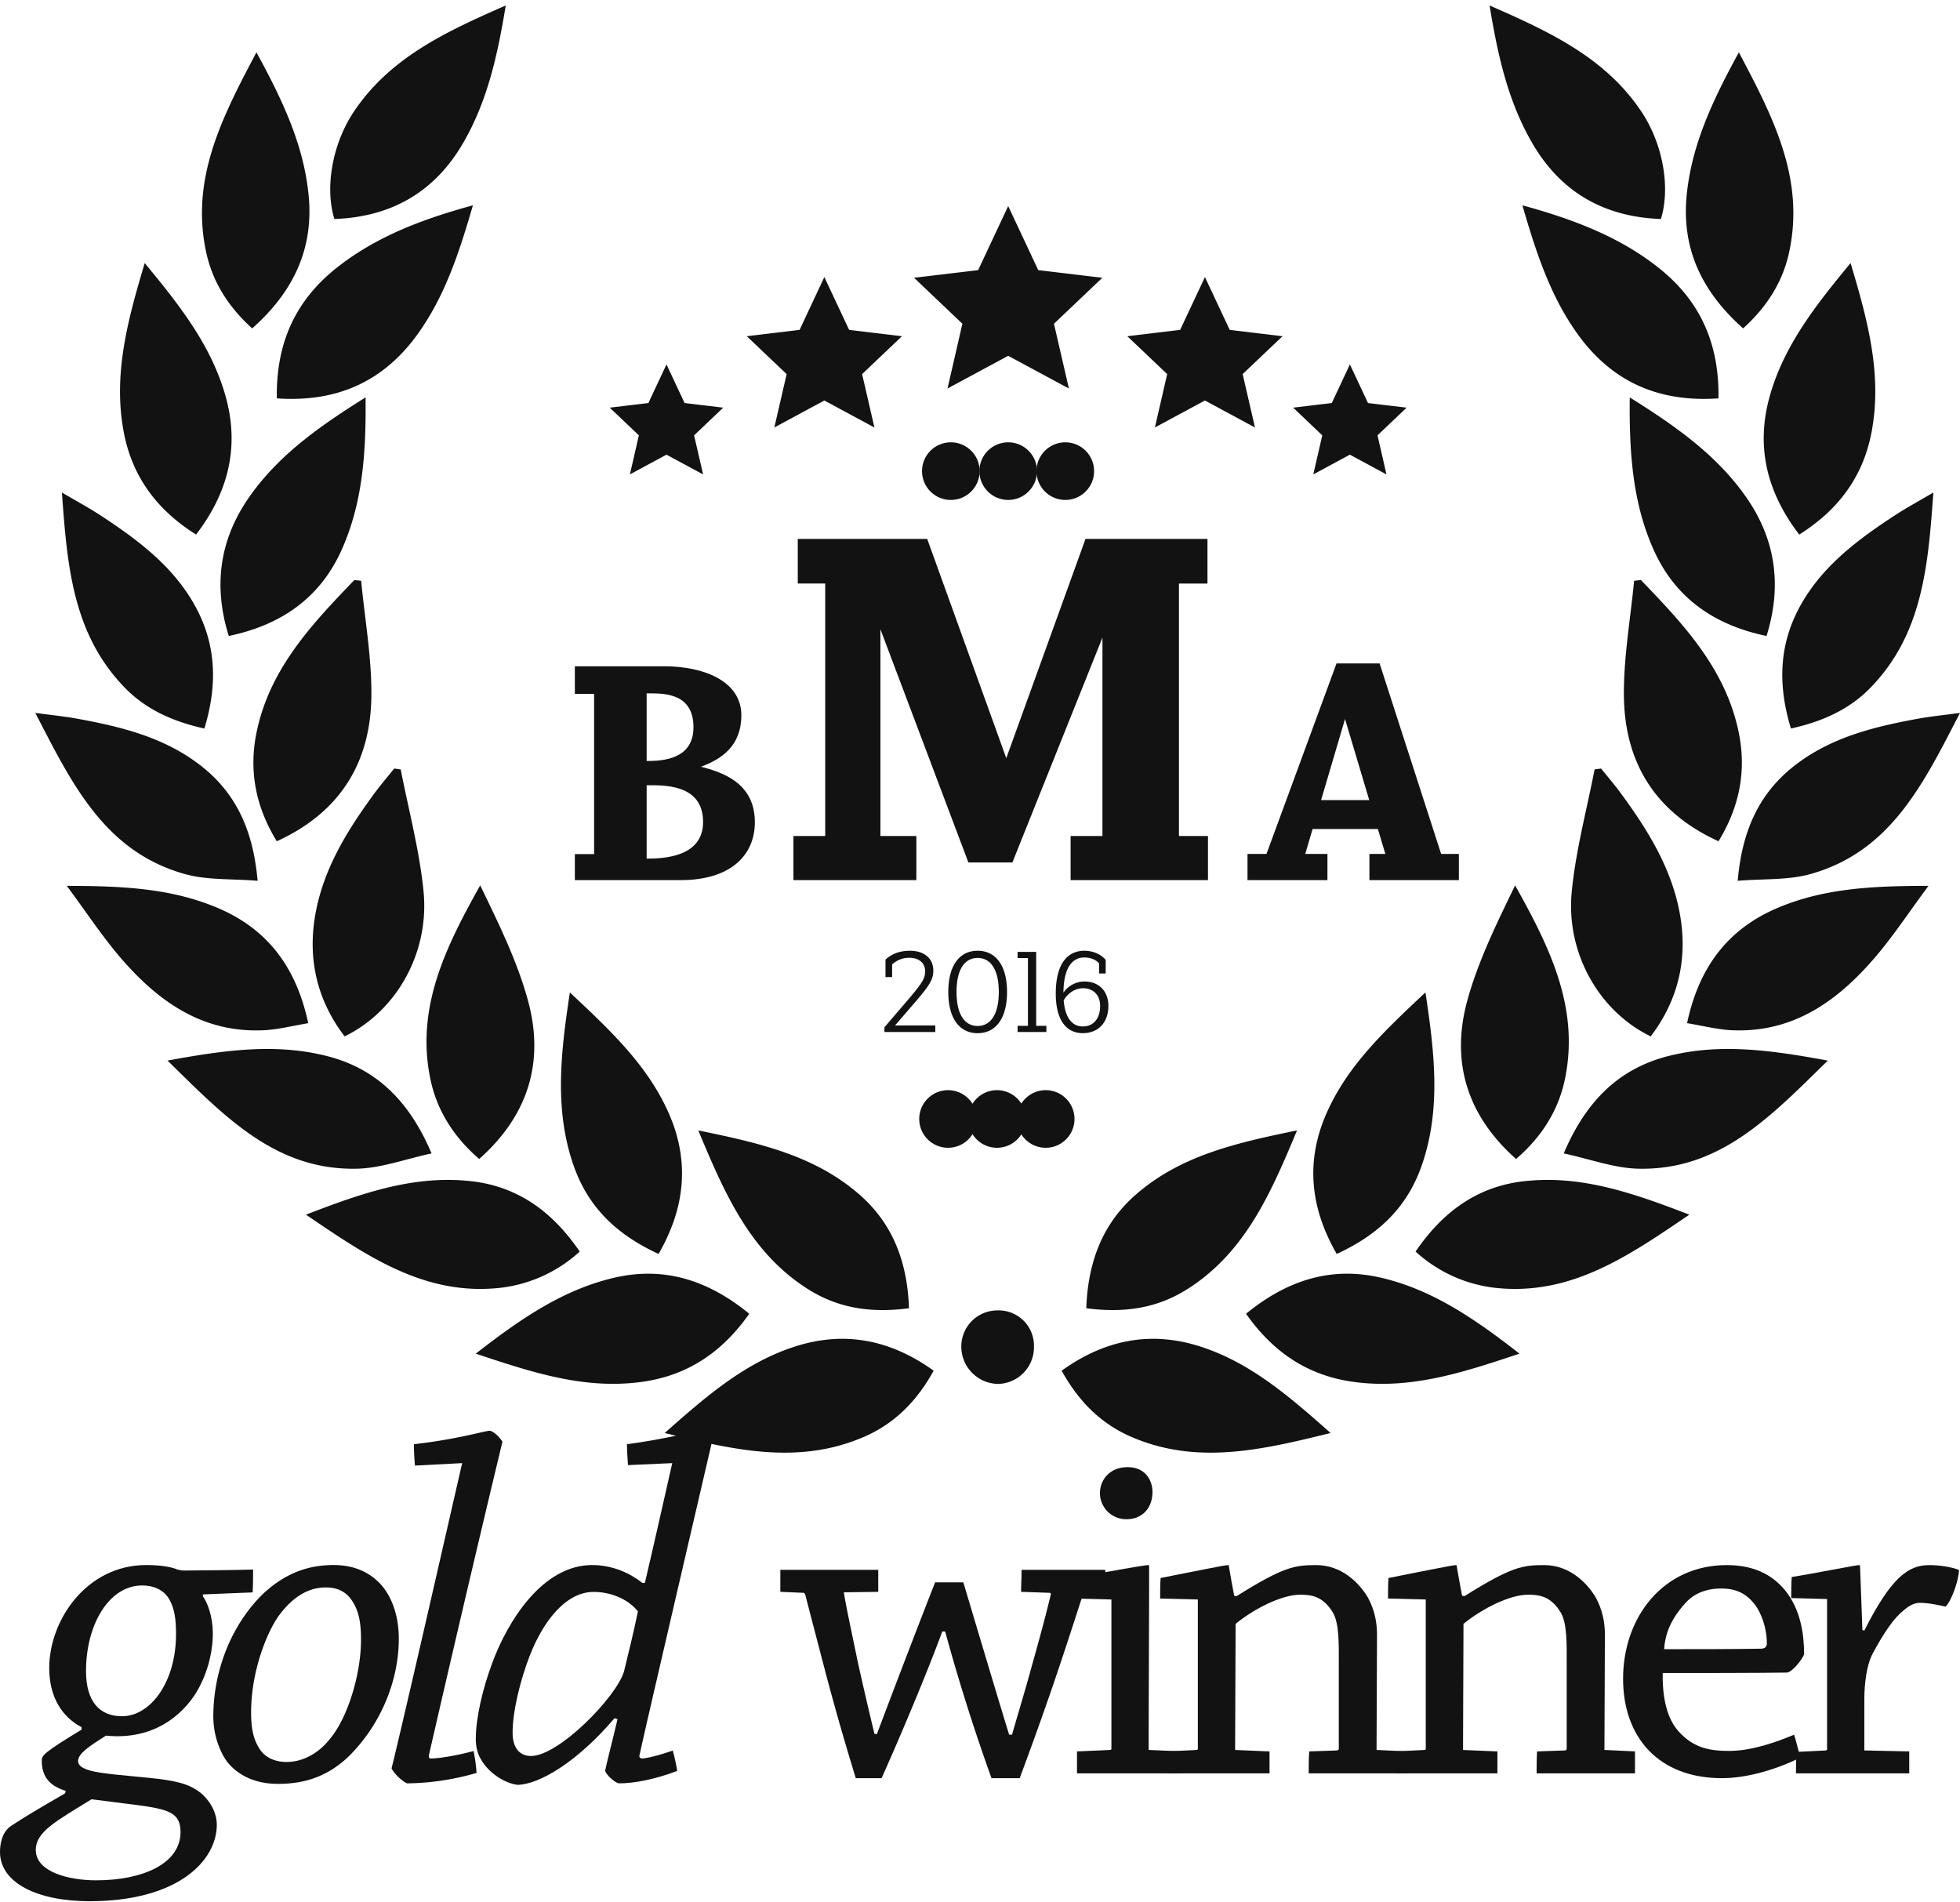 <svg xmlns="http://www.w3.org/2000/svg" width="68" height="66" viewBox="0 0 68 66">
    <g fill="#121212" fill-rule="nonzero">
        <path d="M24.32 26.6c.706-.261 1.4-.712 1.4-1.786 0-1.2-1.336-1.697-2.653-1.697h-3.123v.957h.668v5.558h-.668v.903h3.664c1.769 0 2.581-.888 2.581-2.01 0-1.39-1.174-1.742-1.87-1.925zm-1.885-2.544c.509 0 1.624-.062 1.624 1.173 0 1.113-1.056 1.173-1.624 1.173v-2.346zm0 5.733v-2.545c.552 0 1.958-.067 1.958 1.273 0 1.208-1.342 1.272-1.958 1.272zM40.902 29.005v-8.76h.99v-1.547H37.66l-2.748 7.606-2.743-7.606h-4.491v1.546h.952v8.761h-1.103v1.53h4.265v-1.53h-1.247v-7.174l3.052 8.09h1.527l3.124-7.8v6.884h-1.104v1.53h4.765v-1.53zM49.999 29.627l-2.135-6.61h-1.495l-2.43 6.61h-.658v.908h2.773v-.908h-.77l.255-.866h2.265l.259.866h-.553v.908h3.104v-.908h-.615zm-4.165-1.869l.83-2.813.84 2.813h-1.67z"/>
        <g transform="translate(31.96 15.64)">
            <circle cx="3.018" cy=".705" r="1"/>
            <circle cx="4.999" cy=".705" r="1"/>
            <circle cx="1.028" cy=".705" r="1"/>
        </g>
        <g transform="translate(31.96 38.08)">
            <circle cx="2.629" cy=".741" r="1"/>
            <circle cx="4.319" cy=".741" r="1"/>
            <circle cx=".931" cy=".741" r="1"/>
        </g>
        <path d="M34.978 12.344l2.106 1.135-.518-2.247 1.678-1.595-2.223-.265-1.043-2.223-1.043 2.223-2.223.265 1.677 1.595-.517 2.247zM23.123 15.774l1.27.685-.312-1.355 1.01-.961-1.34-.16-.628-1.34-.628 1.34-1.34.16 1.01.961-.311 1.355zM28.6 13.895l1.737.936-.427-1.852 1.383-1.314-1.833-.22-.86-1.832-.859 1.832-1.832.22 1.383 1.314-.427 1.852zM46.833 15.774l-1.27.685.312-1.355-1.01-.961 1.34-.16.628-1.34.628 1.34 1.34.16-1.01.961.311 1.355zM41.804 13.895l-1.736.936.426-1.852-1.382-1.314 1.832-.22.86-1.832.86 1.832 1.832.22-1.383 1.314.427 1.852zM60.476 11.393c-1.435-1.272-2.142-2.772-1.958-4.624.174-1.764.92-3.325 1.81-4.953 1.185 2.24 2.294 4.376 1.746 6.925-.22 1.033-.766 1.9-1.598 2.652zm.932 2.32c-.503 1.763-.12 3.35 1.014 4.833 1.342-.843 2.207-1.987 2.505-3.53.384-1.993-.12-3.878-.723-5.888-1.212 1.463-2.299 2.848-2.796 4.586zM54.293 37.44c.517-2.486-.539-4.597-1.728-6.723-.636 1.315-1.278 2.614-1.656 3.987-.582 2.12-.021 3.989 1.69 5.506.875-.756 1.465-1.667 1.694-2.77zM41.233 44.7c1.973-1.272 2.853-3.292 3.766-5.482-2.105.433-4.047.867-5.611 2.243-1.17 1.029-1.644 2.374-1.701 3.926 1.392.185 2.524-.029 3.545-.687zm5.745 3.245c1.985.267 3.8-.336 5.74-.982-1.506-1.17-2.974-2.198-4.768-2.626-1.763-.421-3.298.079-4.72 1.242.951 1.35 2.155 2.152 3.748 2.366zm9.716-27.795c-.127 1.323-.364 2.645-.355 3.967.017 2.323 1.074 4.063 3.282 5.069.732-1.191.977-2.45.7-3.786-.453-2.194-1.914-3.745-3.392-5.277l-.235.027zm3.324 15.589c2.183.124 3.753-1.015 5.078-2.575.62-.734 1.153-1.543 1.81-2.43-1.934 0-3.643.083-5.258.775-1.736.743-2.712 2.085-3.117 3.988.524.087 1.003.21 1.487.242zm5.737-17.87c-1.284.841-2.515 1.75-3.284 3.126-.769 1.375-.79 2.797-.336 4.281 1.1-.247 2.03-.662 2.772-1.43 1.8-1.86 1.987-4.228 2.169-6.758-.522.307-.932.527-1.32.782zm-8.377 1.221c.75 1.661 2.095 2.596 3.91 2.974.549-1.756.31-3.362-.709-4.819-1.018-1.456-2.436-2.457-4.037-3.458-.02 1.903.095 3.659.836 5.303zm9.155 5.846c-1.467.27-2.904.617-4.135 1.522-1.335.975-1.956 2.314-2.11 4.1.904-.074 1.739-.019 2.501-.228 2.812-.775 3.947-3.153 5.211-5.597-.587.08-1.031.123-1.467.203zM57.555 9.3c-1.376-1.095-2.985-1.696-4.737-2.177.475 1.64.97 3.148 1.91 4.459 1.184 1.652 2.8 2.384 4.892 2.239.032-1.907-.638-3.387-2.065-4.521zm.717 22.356c-.293-1.559-1.113-2.872-2.034-4.128-.218-.297-.459-.576-.689-.865l-.226.031c-.274 1.406-.649 2.798-.791 4.22-.216 2.147.947 4.173 2.737 5.042.979-1.284 1.297-2.74 1.003-4.3zm-16.629 15.06c-1.734-.557-3.324-.228-4.81.838.587 1.065 1.365 1.844 2.426 2.3 2.277.98 4.523.45 6.904-.138-1.436-1.274-2.786-2.443-4.52-3zM53.145 4.94c.989 1.722 2.504 2.588 4.478 2.658.339-1.093.069-2.617-.68-3.731C55.686 1.99 53.747 1.096 51.679.19c.283 1.727.638 3.315 1.467 4.75zm4.844 31.672c-1.776.416-2.95 1.551-3.737 3.404.921.199 1.742.508 2.57.53 2.852.072 4.626-1.83 6.591-3.75-1.937-.359-3.682-.6-5.424-.184zm-4.959 4.353c-1.703.144-2.948 1.034-3.918 2.456a4.91 4.91 0 0 0 2.728 1.255c2.634.301 4.632-1.082 6.77-2.535-1.91-.736-3.667-1.35-5.58-1.176zm-7-2.361c-.751 1.695-.567 3.318.347 4.9 1.559-.72 2.51-1.721 2.99-3.192.621-1.897.401-3.813.087-5.881-1.402 1.315-2.688 2.518-3.423 4.173zm-10.519 7.214a1.224 1.224 0 0 0-.904-.355 1.25 1.25 0 0 0-1.255 1.278c.012.7.58 1.265 1.28 1.272a1.272 1.272 0 0 0 1.24-1.293 1.225 1.225 0 0 0-.36-.902zM8.75 11.393c1.434-1.272 2.14-2.772 1.957-4.624-.174-1.764-.92-3.325-1.81-4.953-1.186 2.24-2.294 4.376-1.746 6.925.22 1.033.766 1.9 1.598 2.652zm-.933 2.32c.503 1.763.12 3.35-1.014 4.833-1.342-.843-2.207-1.987-2.505-3.53-.384-1.993.12-3.878.723-5.888 1.212 1.463 2.299 2.848 2.796 4.586zm7.115 23.726c-.517-2.486.539-4.597 1.728-6.723.636 1.315 1.278 2.614 1.655 3.987.583 2.12.022 3.989-1.69 5.506-.874-.756-1.464-1.667-1.693-2.77zm13.06 7.261c-1.973-1.272-2.853-3.292-3.766-5.482 2.105.433 4.047.867 5.611 2.243 1.17 1.029 1.644 2.374 1.7 3.926-1.391.185-2.523-.029-3.544-.687zm-5.745 3.245c-1.985.267-3.801-.336-5.74-.982 1.506-1.17 2.974-2.198 4.768-2.626 1.763-.421 3.298.079 4.72 1.242-.951 1.35-2.155 2.152-3.748 2.366zM12.53 20.15c.126 1.323.364 2.645.355 3.967-.017 2.323-1.074 4.063-3.282 5.069-.732-1.191-.978-2.45-.7-3.786.453-2.194 1.914-3.745 3.392-5.277l.235.027zM9.207 35.74c-2.183.124-3.753-1.015-5.078-2.575-.62-.734-1.153-1.543-1.81-2.43 1.934 0 3.643.083 5.258.775 1.736.743 2.711 2.085 3.117 3.988-.524.087-1.003.21-1.487.242zM3.47 17.869c1.284.841 2.515 1.75 3.284 3.126.769 1.375.79 2.797.336 4.281-1.1-.247-2.03-.662-2.772-1.43-1.8-1.86-1.987-4.228-2.17-6.758.523.307.933.527 1.322.782zm8.377 1.221c-.75 1.661-2.095 2.596-3.91 2.974-.549-1.756-.31-3.362.709-4.819 1.018-1.456 2.436-2.457 4.037-3.458.02 1.903-.095 3.659-.836 5.303zm-9.155 5.846c1.467.27 2.904.617 4.135 1.522 1.335.975 1.956 2.314 2.11 4.1-.904-.074-1.739-.019-2.501-.228-2.812-.775-3.947-3.153-5.211-5.597.587.08 1.031.123 1.467.203zM11.67 9.3c1.376-1.095 2.985-1.696 4.737-2.177-.475 1.64-.97 3.148-1.91 4.459-1.184 1.652-2.8 2.384-4.892 2.239-.033-1.907.638-3.387 2.065-4.521zm-.717 22.356c.293-1.559 1.113-2.872 2.034-4.128.218-.297.459-.576.689-.865l.226.031c.274 1.406.649 2.798.791 4.22.216 2.147-.947 4.173-2.737 5.042-.979-1.284-1.297-2.74-1.003-4.3zm16.629 15.06c1.734-.557 3.324-.228 4.81.838-.587 1.065-1.365 1.844-2.426 2.3-2.277.98-4.523.45-6.904-.138 1.436-1.274 2.785-2.443 4.52-3zM16.08 4.94c-.989 1.722-2.504 2.588-4.479 2.658-.338-1.093-.068-2.617.68-3.731C13.541 1.99 15.48 1.096 17.546.19c-.282 1.727-.637 3.315-1.466 4.75zm-4.844 31.672c1.776.416 2.95 1.551 3.737 3.404-.921.199-1.742.508-2.57.53-2.852.072-4.626-1.83-6.591-3.75 1.937-.359 3.682-.6 5.424-.184zm4.959 4.353c1.703.144 2.948 1.034 3.918 2.456a4.91 4.91 0 0 1-2.728 1.255c-2.634.301-4.632-1.082-6.77-2.535 1.91-.736 3.667-1.35 5.58-1.176zm7-2.361c.751 1.695.567 3.318-.347 4.9-1.559-.72-2.51-1.721-2.99-3.192-.621-1.897-.401-3.813-.087-5.881 1.402 1.315 2.688 2.518 3.423 4.173z"/>
        <g>
            <path d="M37.597 55.243c-.215.647-.53 1.658-1.044 3.166-.398 1.16-.762 2.171-1.176 3.282h-.978a68.311 68.311 0 0 1-1.608-5.089h-.1c-.547 1.492-1.524 3.796-2.105 5.089h-.895a92.292 92.292 0 0 1-1.027-3.58c-.282-1.078-.547-2.089-.73-2.801-.016-.017-.033-.05-.066-.05l-.795-.033v-.763H30.47v.763l-1.193.016c.05.365.265 1.36.48 2.404.216.977.432 1.889.58 2.502l.084.017c.48-1.276 1.326-3.497 2.022-5.27h.978c.348 1.16 1.21 4.06 1.59 5.287h.1c.266-.929.448-1.509.696-2.42.282-.995.514-1.873.647-2.437.017-.05-.017-.066-.05-.066l-.978-.033c0-.266.017-.53.017-.763h2.9c.017.232 0 .481 0 .746l-.746.033z"/>
            <path d="M37.266 55.459v-.73c.63-.099 2.42-.43 2.57-.43.032 0 .032.016.032.033 0 2.005-.016 4.408-.016 6.38l1.16.05v.763H37.365v-.762l1.144-.05c.033 0 .05-.017.05-.05v-5.171l-1.293-.033zm2.718-3.696c0 .563-.364.944-.895.944a.91.91 0 0 1-.928-.895c0-.48.348-.911.961-.911.647 0 .862.497.862.862z"/>
            <path d="M40.25 55.459c0-.232 0-.498.016-.713.613-.116 2.204-.447 2.337-.447.033 0 .033.016.033.05.05.314.133.745.182 1.01l.083.017c1.641-1.028 2.022-1.077 2.768-1.077.862 0 1.475.596 1.79 1.127.232.43.315.861.315 1.276 0 1.276-.016 2.718-.016 4.01l1.06.05v.763H45.404c0-.249 0-.514.017-.762l.977-.034c.034-.016.05-.033.05-.05v-3c0-.63.017-1.342-.199-1.723-.348-.58-.746-.63-1.143-.63-.63 0-1.592.48-2.238 1.011 0 1.376-.017 3.033-.017 4.376l1.194.05v.762H40.48v-.762l1.028-.05c.033 0 .05-.017.05-.033v-5.188l-1.31-.033z"/>
            <path d="M48.156 55.459c0-.232 0-.498.016-.713.613-.116 2.205-.447 2.337-.447.033 0 .033.016.033.05.05.314.133.745.183 1.01l.082.017c1.641-1.028 2.023-1.077 2.768-1.077.862 0 1.476.596 1.79 1.127.232.43.315.861.315 1.276 0 1.276-.016 2.718-.016 4.01l1.06.05v.763h-3.413c0-.249 0-.514.016-.762l.978-.034c.033-.016.05-.033.05-.05v-3c0-.63.016-1.342-.2-1.723-.348-.58-.745-.63-1.143-.63-.63 0-1.591.48-2.238 1.011 0 1.376-.016 3.033-.016 4.376l1.193.05v.762h-3.564v-.762l1.028-.05c.033 0 .05-.017.05-.033v-5.188l-1.31-.033z"/>
            <path d="M59.907 54.299c.895 0 1.558.298 2.039.894.53.663.646 1.525.646 2.205-.083.199-.414.613-.596.63-1.045.016-3.398.016-4.31.016-.016.862.15 1.592.564 2.039.514.564 1.077.663 1.74.663.796 0 1.658-.315 2.254-.563.083.265.15.546.216.795-.978.48-1.956.713-2.719.713-2.204 0-3.43-1.426-3.43-3.448 0-2.138 1.392-3.944 3.596-3.944zm-1.442 1.325c-.232.266-.68.78-.73 1.592.946 0 2.388 0 3.349-.017.133 0 .215-.05.215-.182 0-.547-.198-1.094-.464-1.409-.265-.315-.596-.497-1.11-.497-.58 0-.978.199-1.26.513z"/>
            <path d="M62.327 60.78l1.011-.05c.017 0 .05-.017.05-.034v-5.22l-1.243-.034c0-.232 0-.48.016-.73.647-.099 2.238-.414 2.337-.414.017 0 .034.017.034.034l.082 2.22.067.017c.944-1.873 1.541-2.27 2.254-2.27.364 0 .762.066 1.028.165 0 .365-.266 1.094-.465 1.276-.149-.033-.563-.132-.878-.132-.166 0-.332.05-.58.265-.315.249-.663.73-1.094 1.541-.182.382-.265.978-.265 1.542v1.773l1.558.034v.762H62.31c0-.249 0-.514.016-.746z"/>
        </g>
        <g>
            <path d="M5.072 54.297c.535 0 .88.07 1.087.156.07.017.138.034.242.034.293 0 1.932-.017 2.38-.034 0 .241 0 .535-.017.793-.569.018-1.156.052-1.725.07v.068c.173.224.345.742.345 1.277 0 .69-.207 1.5-.638 2.156-.414.622-1.363 1.57-3.071 1.398-.57.362-.966.621-.966.88 0 .38.88.431 2.122.552.949.086 1.552.172 1.95.431.396.224.741.725.741 1.225 0 1.242-1.328 2.657-4.417 2.657C1.294 65.96 0 65.322 0 64.252c0-.276.069-.707.397-.914.586-.38.914-.57 1.863-1.122l.017-.086c-.552-.172-.828-.483-.828-1.052 0-.173.07-.276 1.38-1.07v-.086c-.655-.345-1.121-1.018-1.121-2.053 0-1.657 1.294-3.572 3.364-3.572zm-.397 8.316c-.552-.069-1.104-.138-1.5-.19-1.226.76-1.933 1.122-1.933 1.76 0 .76 1.139 1.052 2.088 1.052 1.639 0 2.933-.586 2.933-1.673 0-.673-.397-.794-1.588-.949zm-.448-3.07c1 0 1.88-1.191 1.88-2.848 0-.517-.051-.88-.224-1.19-.207-.38-.604-.5-.949-.5-1.156 0-1.95 1.363-1.95 2.967 0 1.053.466 1.57 1.243 1.57z"/>
            <path d="M12.094 60.94c-.639.603-1.38.949-2.45.949-.88 0-1.432-.363-1.743-.742-.258-.328-.5-.932-.5-1.588 0-1.708.707-3.295 1.76-4.295.793-.725 1.587-.967 2.415-.967.725 0 1.242.26 1.605.639.362.38.655 1.035.655 1.915 0 1.432-.604 2.967-1.742 4.088zm-.639-.621c.604-.725 1.07-2.226 1.07-3.434 0-.62-.086-.983-.276-1.294-.173-.293-.448-.517-.949-.517-.586 0-1.121.31-1.604.949-.432.586-.984 1.95-.984 3.381 0 .535.07.915.276 1.242.19.328.552.483.95.483.603 0 1.138-.327 1.517-.81zM14.395 50.847c-.018-.259-.035-.5-.035-.742 1.518-.172 2.467-.466 2.623-.466.12 0 .345.207.448.38a1098.82 1098.82 0 0 0-2.553 10.886c0 .052 0 .104.069.104.241 0 .845-.087 1.484-.26.051.26.086.501.103.76a8.899 8.899 0 0 1-2.398.362c-.069 0-.414-.258-.552-.517.431-1.743 1.932-8.333 2.45-10.593l-1.64.086z"/>
            <path d="M21.32 59.611c-1.293 1.518-2.604 2.295-3.363 2.312-.432-.052-1.001-.397-1.277-.897-.12-.19-.173-.449-.173-.69 0-.742.242-1.76.57-2.64.535-1.45 1.742-3.399 3.467-3.399.725 0 1.329.294 1.743.621h.086c.294-1.242.656-2.864.95-4.157l-1.536.069c-.018-.259-.035-.5-.035-.725 1.432-.19 2.381-.466 2.502-.466.12 0 .328.207.448.38-.293 1.276-2.242 9.61-2.518 10.886-.018.052.034.104.086.104.12 0 .535-.087 1.07-.276.068.241.12.483.155.707-.777.293-1.484.431-2.019.431-.086 0-.397-.224-.483-.431.052-.276.224-.914.431-1.794l-.103-.035zm.329-1.622c.103-.414.38-1.552.483-2.087-.38-.466-1-.673-1.536-.673-1 0-1.777 1.087-2.208 2.191-.345.88-.604 1.967-.604 2.692 0 .603.31.81.638.81.967 0 2.968-2.053 3.227-2.933z"/>
        </g>
        <g>
            <path d="M32.449 35.804h-1.764v-.165l.777-.906c.544-.637.633-.782.633-1.043 0-.282-.218-.46-.536-.46a.855.855 0 0 0-.608.23v.439h-.23v-.608c.205-.182.467-.306.846-.306.503 0 .813.27.813.688 0 .31-.12.512-.729 1.209l-.6.696h1.398v.226zM32.9 34.415c0-.939.403-1.43 1.019-1.43.612 0 1.019.491 1.019 1.43 0 .938-.407 1.43-1.02 1.43-.615 0-1.018-.492-1.018-1.43zm1.752 0c0-.79-.29-1.18-.733-1.18-.447 0-.733.39-.733 1.18 0 .785.286 1.18.733 1.18.443 0 .733-.395.733-1.18zM35.304 35.59h.359v-2.352h-.359v-.213h.645v2.566h.354v.213h-.999zM38.454 34.898c0 .592-.367.946-.886.946-.584 0-.939-.467-.939-1.373 0-1.08.44-1.486.991-1.486.302 0 .584.125.741.318v.471h-.23v-.35c-.1-.125-.297-.206-.51-.206-.392 0-.718.31-.726 1.22a.885.885 0 0 1 .73-.386c.503 0 .829.338.829.846zm-.286 0c0-.379-.238-.612-.596-.612-.266 0-.52.16-.669.422.052.613.298.903.665.903.354 0 .6-.258.6-.713z"/>
        </g>
    </g>
</svg>
